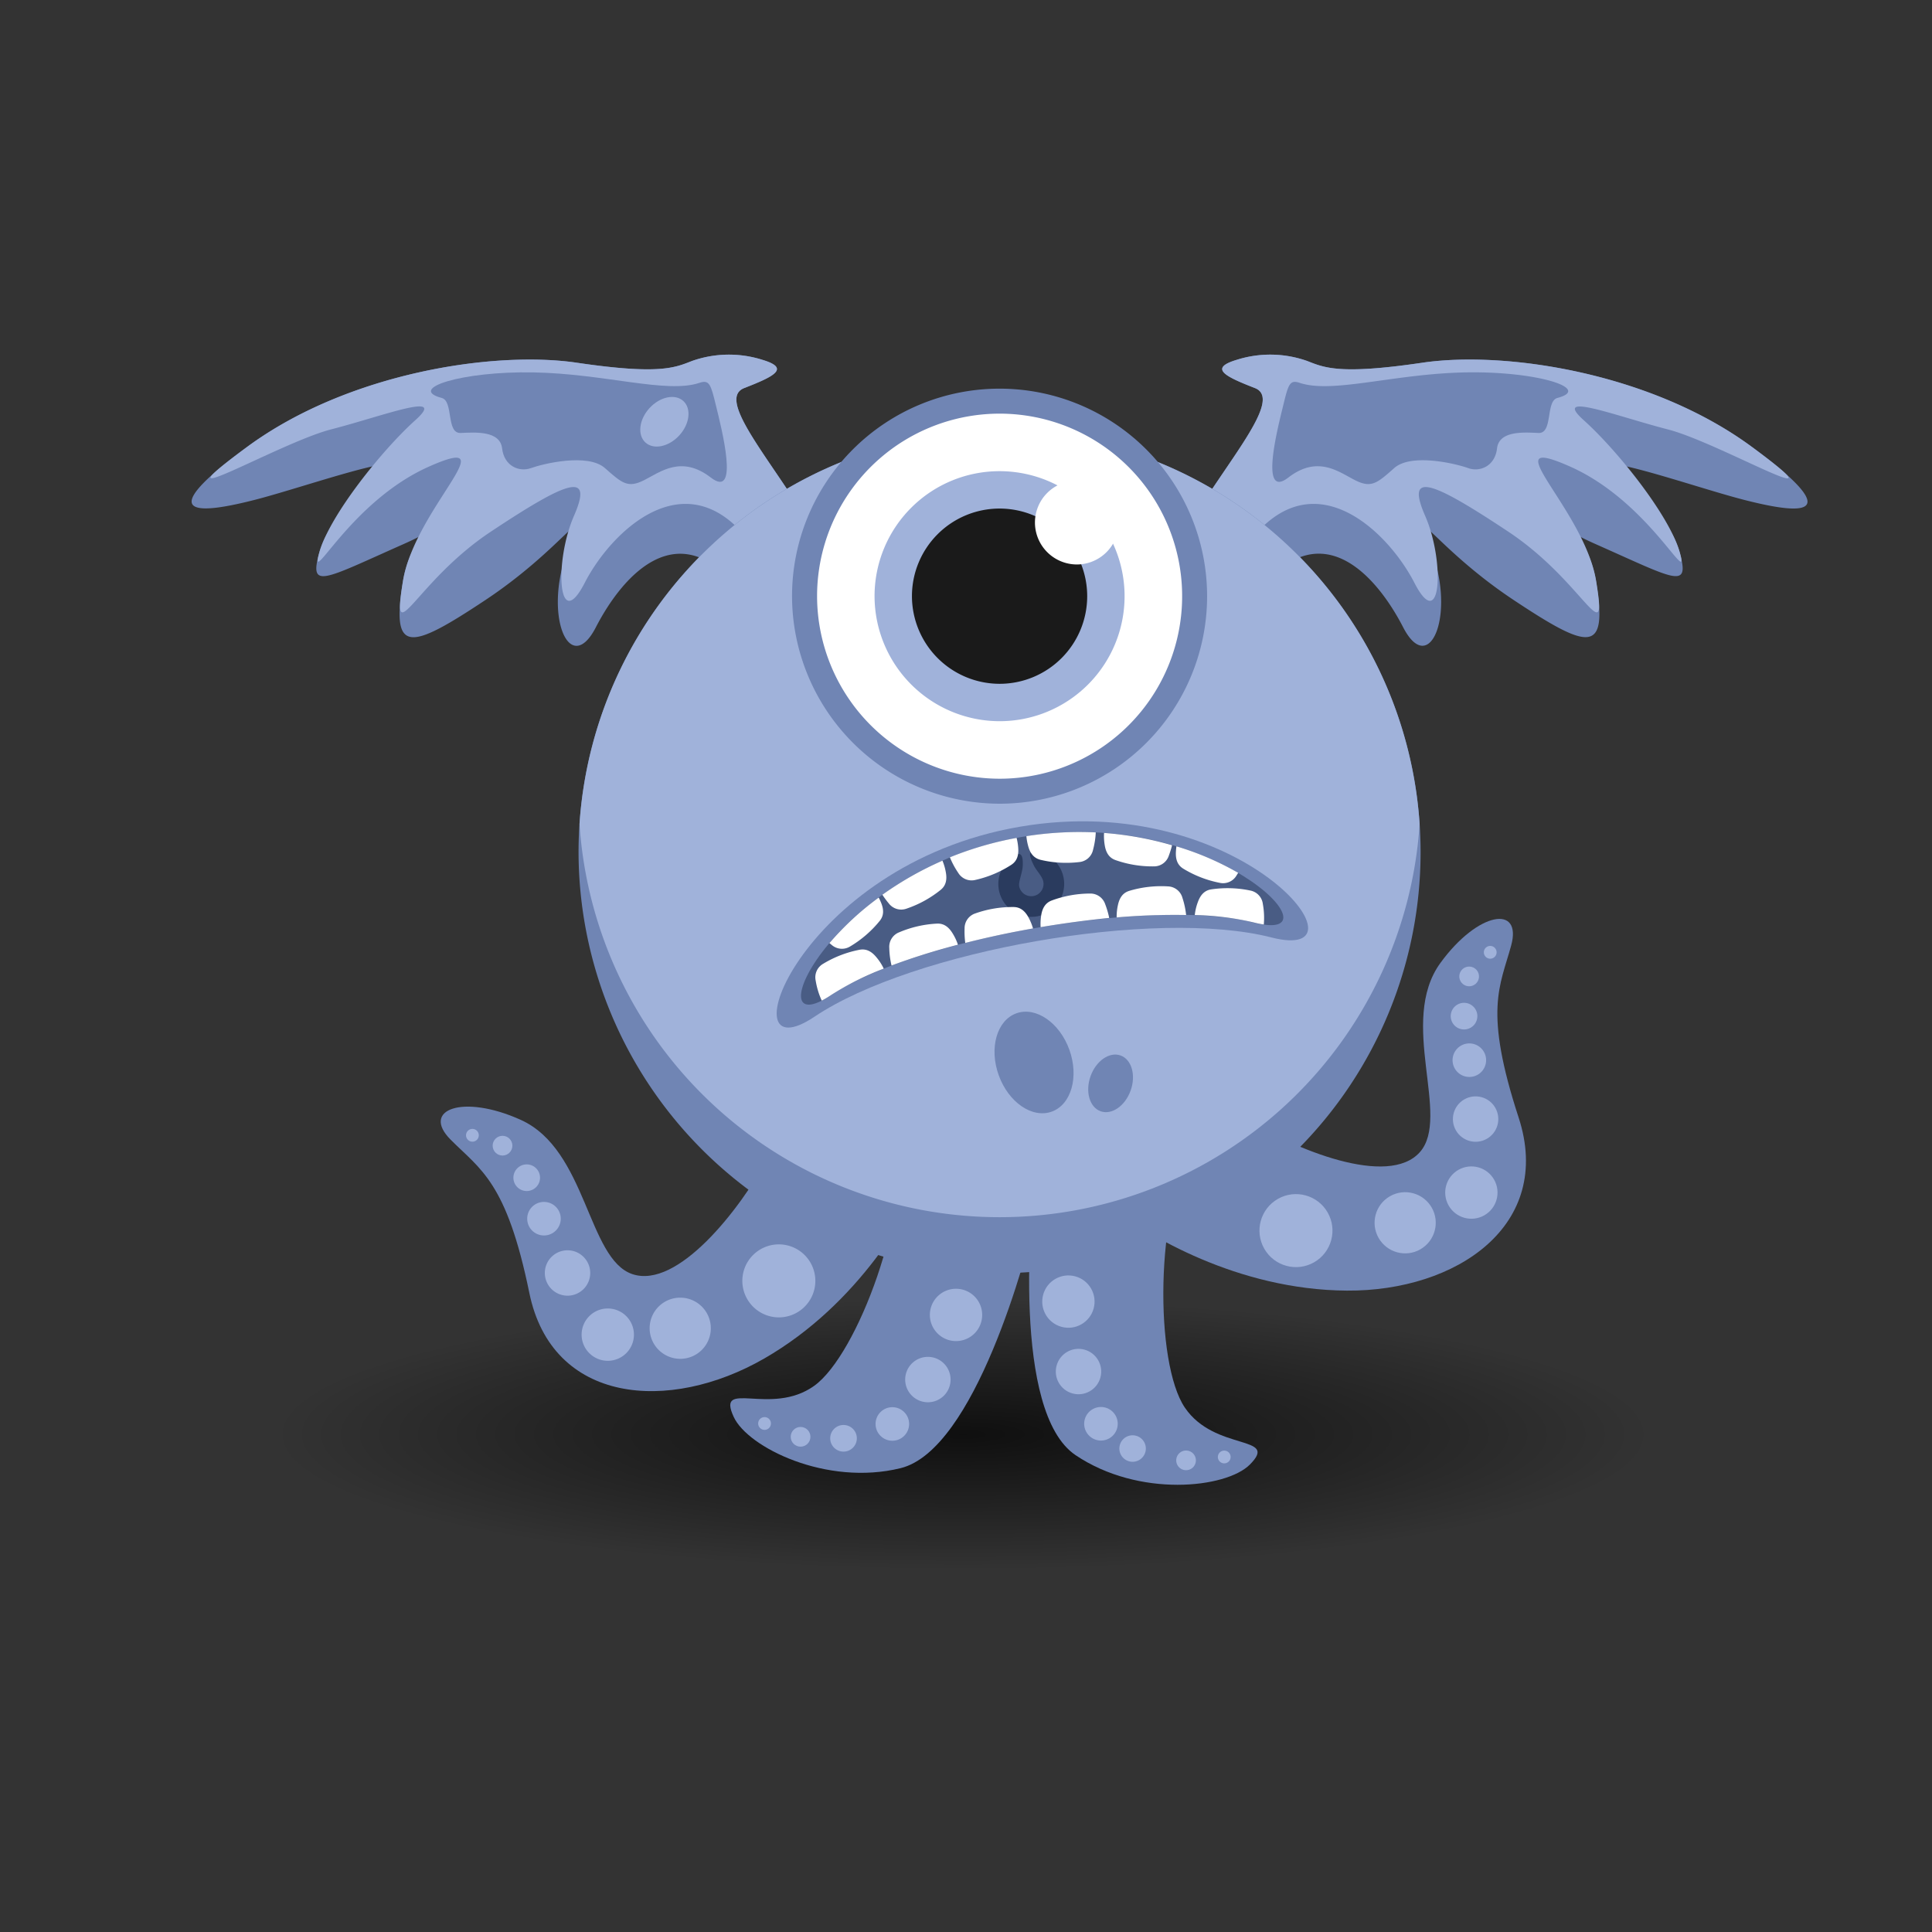 <svg xmlns="http://www.w3.org/2000/svg" viewBox="0 0 480 480"><rect x="0" y="0" width="480" height="480" fill="#333333" stroke="none"/><defs><style>.cls-1,.cls-10,.cls-2,.cls-4,.cls-5,.cls-6,.cls-7,.cls-8{fill-rule:evenodd;}.cls-1{fill:url(#radial-gradient);}.cls-2,.cls-9{fill:#7085b4;}.cls-3,.cls-4{fill:#a0b2da;}.cls-5{fill:#c8d5f1;}.cls-6{fill:#495c84;}.cls-7{fill:#2a3b5e;}.cls-8{fill:#fff;}.cls-10{fill:#1a1a1a;}</style><radialGradient id="radial-gradient" cx="255.56" cy="307.29" r="135.01" gradientTransform="translate(-85.3 279.56) scale(1.27 .25)" gradientUnits="userSpaceOnUse"><stop offset="0" stop-opacity=".7"/><stop offset="1" stop-opacity="0"/></radialGradient></defs><title>monster-1</title><path class="cls-1" d="M240 391.85c132.19 0 240-16.58 240-36.9s-107.81-36.9-240-36.9-240 16.58-240 36.95 107.81 36.85 240 36.85z"/><path class="cls-2" d="M308.83 277.61c12.95 8.08 36.05 17.45 43.91 8.66s-5.5-32.44 5.14-47.05c9.3-12.77 20.34-14.51 17.57-4.33s-6.89 16 1.85 42.76-15.38 43.18-42.67 43-49.77-13.9-58.5-20.64 10.45-36.29 32.7-22.4z"/><circle class="cls-3" cx="370.24" cy="236.61" r="1.59" transform="translate(-68.58 214.28) rotate(-29.67)"/><circle class="cls-3" cx="365.01" cy="242.55" r="2.45" transform="translate(-72.2 212.37) rotate(-29.65)"/><circle class="cls-3" cx="363.74" cy="252.45" r="3.31" transform="translate(-77.27 213.08) rotate(-29.66)"/><circle class="cls-3" cx="365.05" cy="263.42" r="4.17" transform="translate(-82.52 215.14) rotate(-29.66)"/><circle class="cls-3" cx="366.61" cy="278.05" r="5.64" transform="translate(-89.56 217.83) rotate(-29.66)"/><circle class="cls-3" cx="365.56" cy="296.28" r="6.5" transform="translate(-98.72 219.73) rotate(-29.66)"/><circle class="cls-3" cx="349.11" cy="303.81" r="7.6" transform="translate(-104.6 212.55) rotate(-29.66)"/><circle class="cls-3" cx="321.98" cy="305.72" r="9.07" transform="translate(-109.1 199.41) rotate(-29.66)"/><path class="cls-2" d="M191 287.3c-7.25 13.43-22.69 33-33.87 29.26s-11.28-30.91-27.76-38.34c-14.4-6.5-24.85-2.54-17.41 4.93s13.9 10.47 19.55 38.07 34.74 29.91 58.38 16.29 36.37-36.71 40.62-46.89-27.02-26.41-39.51-3.32z"/><circle class="cls-3" cx="117.37" cy="282.06" r="1.59"/><circle class="cls-3" cx="124.85" cy="284.64" r="2.45"/><circle class="cls-3" cx="130.86" cy="292.6" r="3.31"/><circle class="cls-3" cx="135.15" cy="302.78" r="4.17"/><path class="cls-4" d="M141 321.91a5.64 5.64 0 1 0-5.64-5.64 5.65 5.65 0 0 0 5.64 5.64zm10 16.18a6.5 6.5 0 1 0-6.5-6.5 6.51 6.51 0 0 0 6.5 6.5zm18-.49a7.6 7.6 0 1 0-7.6-7.6 7.62 7.62 0 0 0 7.6 7.6zm24.5-10.3a9.07 9.07 0 1 0-9.07-9.07 9.09 9.09 0 0 0 9.07 9.07z"/><path class="cls-2" d="M257.45 301.65c-2.32 10.4-15.25 58.57-33.7 63.11s-38-5.2-41.46-12.73c-4.44-9.6 9.22 0 20-7.73s24.15-44 20.35-62.15 38.28 3.85 34.81 19.5z"/><circle class="cls-3" cx="189.95" cy="353.66" r="1.59"/><circle class="cls-3" cx="198.9" cy="356.97" r="2.45"/><circle class="cls-3" cx="209.57" cy="357.34" r="3.31"/><circle class="cls-3" cx="221.7" cy="353.78" r="4.17"/><path class="cls-4" d="M230.53 348.39a5.64 5.64 0 1 0-5.64-5.64 5.65 5.65 0 0 0 5.64 5.64zm6.99-15.2a6.5 6.5 0 1 0-6.5-6.5 6.51 6.51 0 0 0 6.5 6.5z"/><path class="cls-2" d="M257.37 290.66c-1.42 10.56-5.91 60.23 9.84 70.86s37.43 8.24 43.3 2.36c7.48-7.48-8.66-3.15-16.14-14.17s-7.48-49.6 2.36-65.35-37.23-9.55-39.36 6.3z"/><circle class="cls-3" cx="304.18" cy="362" r="1.59" transform="translate(-125.55 559.26) rotate(-74.62)"/><circle class="cls-3" cx="294.67" cy="362.83" r="2.45" transform="translate(-133.25 550.86) rotate(-74.64)"/><circle class="cls-3" cx="284.29" cy="360.36" r="3.31" transform="matrix(.26 -.96 .96 .26 -138.47 539.11)"/><circle class="cls-3" cx="273.53" cy="353.71" r="4.17" transform="translate(-140 523.8) rotate(-74.64)"/><circle class="cls-3" cx="267.94" cy="340.74" r="5.64" transform="translate(-131.59 508.87) rotate(-74.64)"/><circle class="cls-3" cx="265.45" cy="323.4" r="6.5" transform="translate(-116.69 493.75) rotate(-74.65)"/><path class="cls-5" d="M276.24 115.71c13.13 4.84 15.3 6.82-4.12 5.11-45.82-4-97.36 24.78-110.92 70.41-3.2 10.77-6.63 10.08-6.07 1 3.33-54.38 70.45-95.18 121.11-76.52z"/><path class="cls-2" d="M201.58 131.11c-9.52-16.43-23.88-31.89-16.67-34.7s11.6-4.88 4.55-7a27.52 27.52 0 0 0-17.55.28c-4.21 1.64-8 3.47-28.58.43s-56.88 2.49-81.89 20.88-10.94 16.47 2 13.15 42-13.79 33.81-6.43-15.34 10.28-17.93 19.58 1.09 6.68 20.87-2.09 2.88-8.92-.08 9.2 1.49 17.28 20.47 4.68 26-25.34 21.1-14c-7.24 16.8-.34 33.76 6.36 20.76s21.18-29.7 37.23-7.23 32.31 10.12 16.31-17.51z"/><path class="cls-4" d="M201.58 131.11c-9.52-16.43-23.88-31.89-16.67-34.7s11.6-4.88 4.55-7a27.52 27.52 0 0 0-17.55.28c-4.21 1.64-8 3.47-28.58.43s-56.88 2.49-81.89 20.88 7.92-1 20.82-4.32 29.13-9.65 20.93-2.29-21.28 23.61-23.87 32.91 7.53-12.64 27.31-21.4-3.56 10.39-6.52 28.52 2.87.26 21.85-12.34 25.58-15.19 20.64-3.91-4 29.62 2.68 16.62 25.78-31.54 41.83-9.07 30.47 23.02 14.47-4.61z"/><path class="cls-2" d="M173.76 95.12c2.5-.84 2.83.35 4.13 5.69s6 23.45-1.3 17.83-12.5-1.4-16.55.65-5.47.79-9.75-3-15.47-1.05-18.35 0-6.67-.42-7.19-4.88-6.64-4-10.3-3.84-1.73-7.92-4.7-8.7c-8.69-2.3 5-6.68 22.8-6.35s33.07 5.34 41.21 2.6z"/><ellipse class="cls-3" cx="165.07" cy="104.79" rx="6.98" ry="5.02" transform="translate(-23.66 155.89) rotate(-47.56)"/><path class="cls-2" d="M295.1 131.11c9.52-16.43 23.88-31.89 16.67-34.7s-11.6-4.88-4.55-7a27.52 27.52 0 0 1 17.56.28c4.21 1.64 8 3.47 28.58.43s56.87 2.47 81.88 20.9 10.94 16.47-2 13.15-42-13.79-33.81-6.43 15.3 10.21 17.89 19.54-1.09 6.68-20.87-2.09-2.88-8.92.08 9.2-1.49 17.28-20.47 4.68-26-25.34-21.1-14c7.25 16.8.34 33.76-6.36 20.76s-21.18-29.7-37.23-7.23-32.28 10.14-16.27-17.49z"/><path class="cls-4" d="M295.1 131.11c9.52-16.43 23.88-31.89 16.67-34.7s-11.6-4.88-4.55-7a27.52 27.52 0 0 1 17.56.28c4.21 1.64 8 3.47 28.58.43s56.87 2.47 81.88 20.9-7.92-1-20.82-4.32-29.13-9.65-20.93-2.29 21.28 23.59 23.87 32.89-7.53-12.64-27.31-21.4 3.56 10.39 6.52 28.52-2.87.26-21.85-12.34-25.58-15.19-20.64-3.91 4 29.62-2.68 16.62-25.78-31.54-41.83-9.07-30.48 23.02-14.47-4.61z"/><path class="cls-2" d="M322.91 95.12c-2.5-.84-2.82.35-4.12 5.69s-6 23.45 1.3 17.83 12.5-1.4 16.55.65 5.47.79 9.75-3 15.47-1.05 18.35 0 6.67-.42 7.19-4.88 6.64-4 10.3-3.84 1.73-7.92 4.7-8.7c8.69-2.3-5-6.68-22.8-6.35s-33.07 5.34-41.22 2.6zm-74.57 221.19a104.6 104.6 0 1 0-104.6-104.6 104.8 104.8 0 0 0 104.6 104.6z"/><path class="cls-4" d="M248.34 107.12a104.6 104.6 0 0 1 104.36 97.63 104.59 104.59 0 0 1-208.72 0 104.6 104.6 0 0 1 104.36-97.63z"/><path class="cls-2" d="M253.37 205.4c-55.11 9.46-73.58 62.34-51 47.19 24.53-16.46 84.77-27.05 113.52-19.68 26.31 6.75-7.41-36.98-62.52-27.51z"/><path class="cls-6" d="M253.81 207.94c-47.49 8.15-66.75 52.32-47.3 39.27 21.14-14.19 80.22-24.38 105-18 22.67 5.79-10.21-29.42-57.7-21.27z"/><path class="cls-7" d="M251 213.31a8.18 8.18 0 1 0 7.57-1.53c-3.27-1-3.11.42-1.74 3.19.71 1.44 2.12 2.7 2.38 4.08a3 3 0 1 1-6 1.12c-.2-1.09.82-3.41.89-5.07.14-3.26-.79-3.72-3.1-1.79z"/><path class="cls-8" d="M219.56 240.65a13.14 13.14 0 0 0-1.81-2.81c-1.14-1.39-2.46-2.21-4.22-1.87a27.56 27.56 0 0 0-9 3.47 3.87 3.87 0 0 0-1.87 4.22 19.23 19.23 0 0 0 1.5 4.94 23 23 0 0 0 2.32-1.38 70.71 70.71 0 0 1 13.08-6.57zm18.44-5.94a13.29 13.29 0 0 0-1.31-2.79c-.93-1.53-2.12-2.54-3.91-2.45a27.55 27.55 0 0 0-9.39 2.16 3.87 3.87 0 0 0-2.45 3.91 20.46 20.46 0 0 0 .56 4.34 167.69 167.69 0 0 1 16.5-5.17zm18.65-4.04a13.56 13.56 0 0 0-1.07-2.64c-.83-1.59-2-2.67-3.75-2.68a27.56 27.56 0 0 0-9.5 1.58 3.87 3.87 0 0 0-2.68 3.75 21.58 21.58 0 0 0 .17 3.59c5.42-1.38 11.1-2.59 16.83-3.6zm40.19-3.33a13.09 13.09 0 0 1 .76-3.21c.61-1.69 1.58-2.91 3.35-3.17a27.58 27.58 0 0 1 9.63.28 3.87 3.87 0 0 1 3.17 3.35 19.3 19.3 0 0 1 .24 5.1 23.37 23.37 0 0 1-2.49-.51 71.13 71.13 0 0 0-14.66-1.84zm-19.41.59a13.22 13.22 0 0 1 .3-3c.37-1.76 1.15-3.1 2.87-3.61a27.58 27.58 0 0 1 9.57-1.1 3.87 3.87 0 0 1 3.61 2.87 20.51 20.51 0 0 1 .91 4.24 167.76 167.76 0 0 0-17.26.6zm-18.89 2.42a13.62 13.62 0 0 1 .13-2.85c.26-1.78 1-3.17 2.64-3.78a27.57 27.57 0 0 1 9.49-1.72 3.87 3.87 0 0 1 3.78 2.64 21.84 21.84 0 0 1 1 3.42c-5.58.56-11.3 1.32-17.04 2.29zm-40.23-7.35c.21.39.39.8.57 1.22.69 1.66.8 3.21-.34 4.6a27.55 27.55 0 0 1-7.29 6.3 3.87 3.87 0 0 1-4.6-.34l-.58-.47a72.25 72.25 0 0 1 12.24-11.31zm15.84-9.17a13.39 13.39 0 0 1 .83 2.84c.33 1.76.11 3.31-1.29 4.43a27.55 27.55 0 0 1-8.44 4.64 3.87 3.87 0 0 1-4.43-1.29 23.63 23.63 0 0 1-1.6-2.15 82.68 82.68 0 0 1 14.93-8.47zm18.42-5.66a14 14 0 0 1 .4 2.44c.14 1.79-.23 3.3-1.74 4.27a27.57 27.57 0 0 1-8.88 3.73 3.87 3.87 0 0 1-4.27-1.74 20.46 20.46 0 0 1-2.08-3.87 84.54 84.54 0 0 1 16.57-4.83zm39.71 2.1q-.09.66-.13 1.34c-.1 1.79.32 3.29 1.85 4.22a27.55 27.55 0 0 0 9 3.5 3.87 3.87 0 0 0 4.23-1.85l.39-.63a72.16 72.16 0 0 0-15.34-6.58zm-17.98-3.33a13.37 13.37 0 0 0 .16 3c.28 1.77 1 3.15 2.69 3.75a27.57 27.57 0 0 0 9.5 1.56 3.87 3.87 0 0 0 3.75-2.69 23.9 23.9 0 0 0 .8-2.56 82.77 82.77 0 0 0-16.9-3.06zm-19.3.8a13.87 13.87 0 0 0 .44 2.43c.46 1.73 1.32 3 3.07 3.45a27.56 27.56 0 0 0 9.61.56 3.87 3.87 0 0 0 3.45-3.07 20.33 20.33 0 0 0 .67-4.3 84.64 84.64 0 0 0-17.24.93z"/><ellipse class="cls-9" cx="256.9" cy="263.98" rx="9.33" ry="12.98" transform="translate(-74.2 102.56) rotate(-19.79)"/><ellipse class="cls-9" cx="275.93" cy="269.16" rx="7.36" ry="5.29" transform="translate(-70.29 438.63) rotate(-70.37)"/><path class="cls-2" d="M248.34 199.68a51.56 51.56 0 1 0-51.56-51.56 51.66 51.66 0 0 0 51.56 51.56z"/><path class="cls-8" d="M248.34 193.47a45.35 45.35 0 1 0-45.34-45.35 45.43 45.43 0 0 0 45.34 45.35z"/><path class="cls-4" d="M248.34 179.18a31.06 31.06 0 1 0-31.06-31.06 31.12 31.12 0 0 0 31.06 31.06z"/><path class="cls-10" d="M248.34 169.89a21.77 21.77 0 1 0-21.77-21.77 21.81 21.81 0 0 0 21.77 21.77z"/><path class="cls-8" d="M267.54 140.24a10.41 10.41 0 1 0-10.41-10.41 10.43 10.43 0 0 0 10.41 10.41z"/></svg>